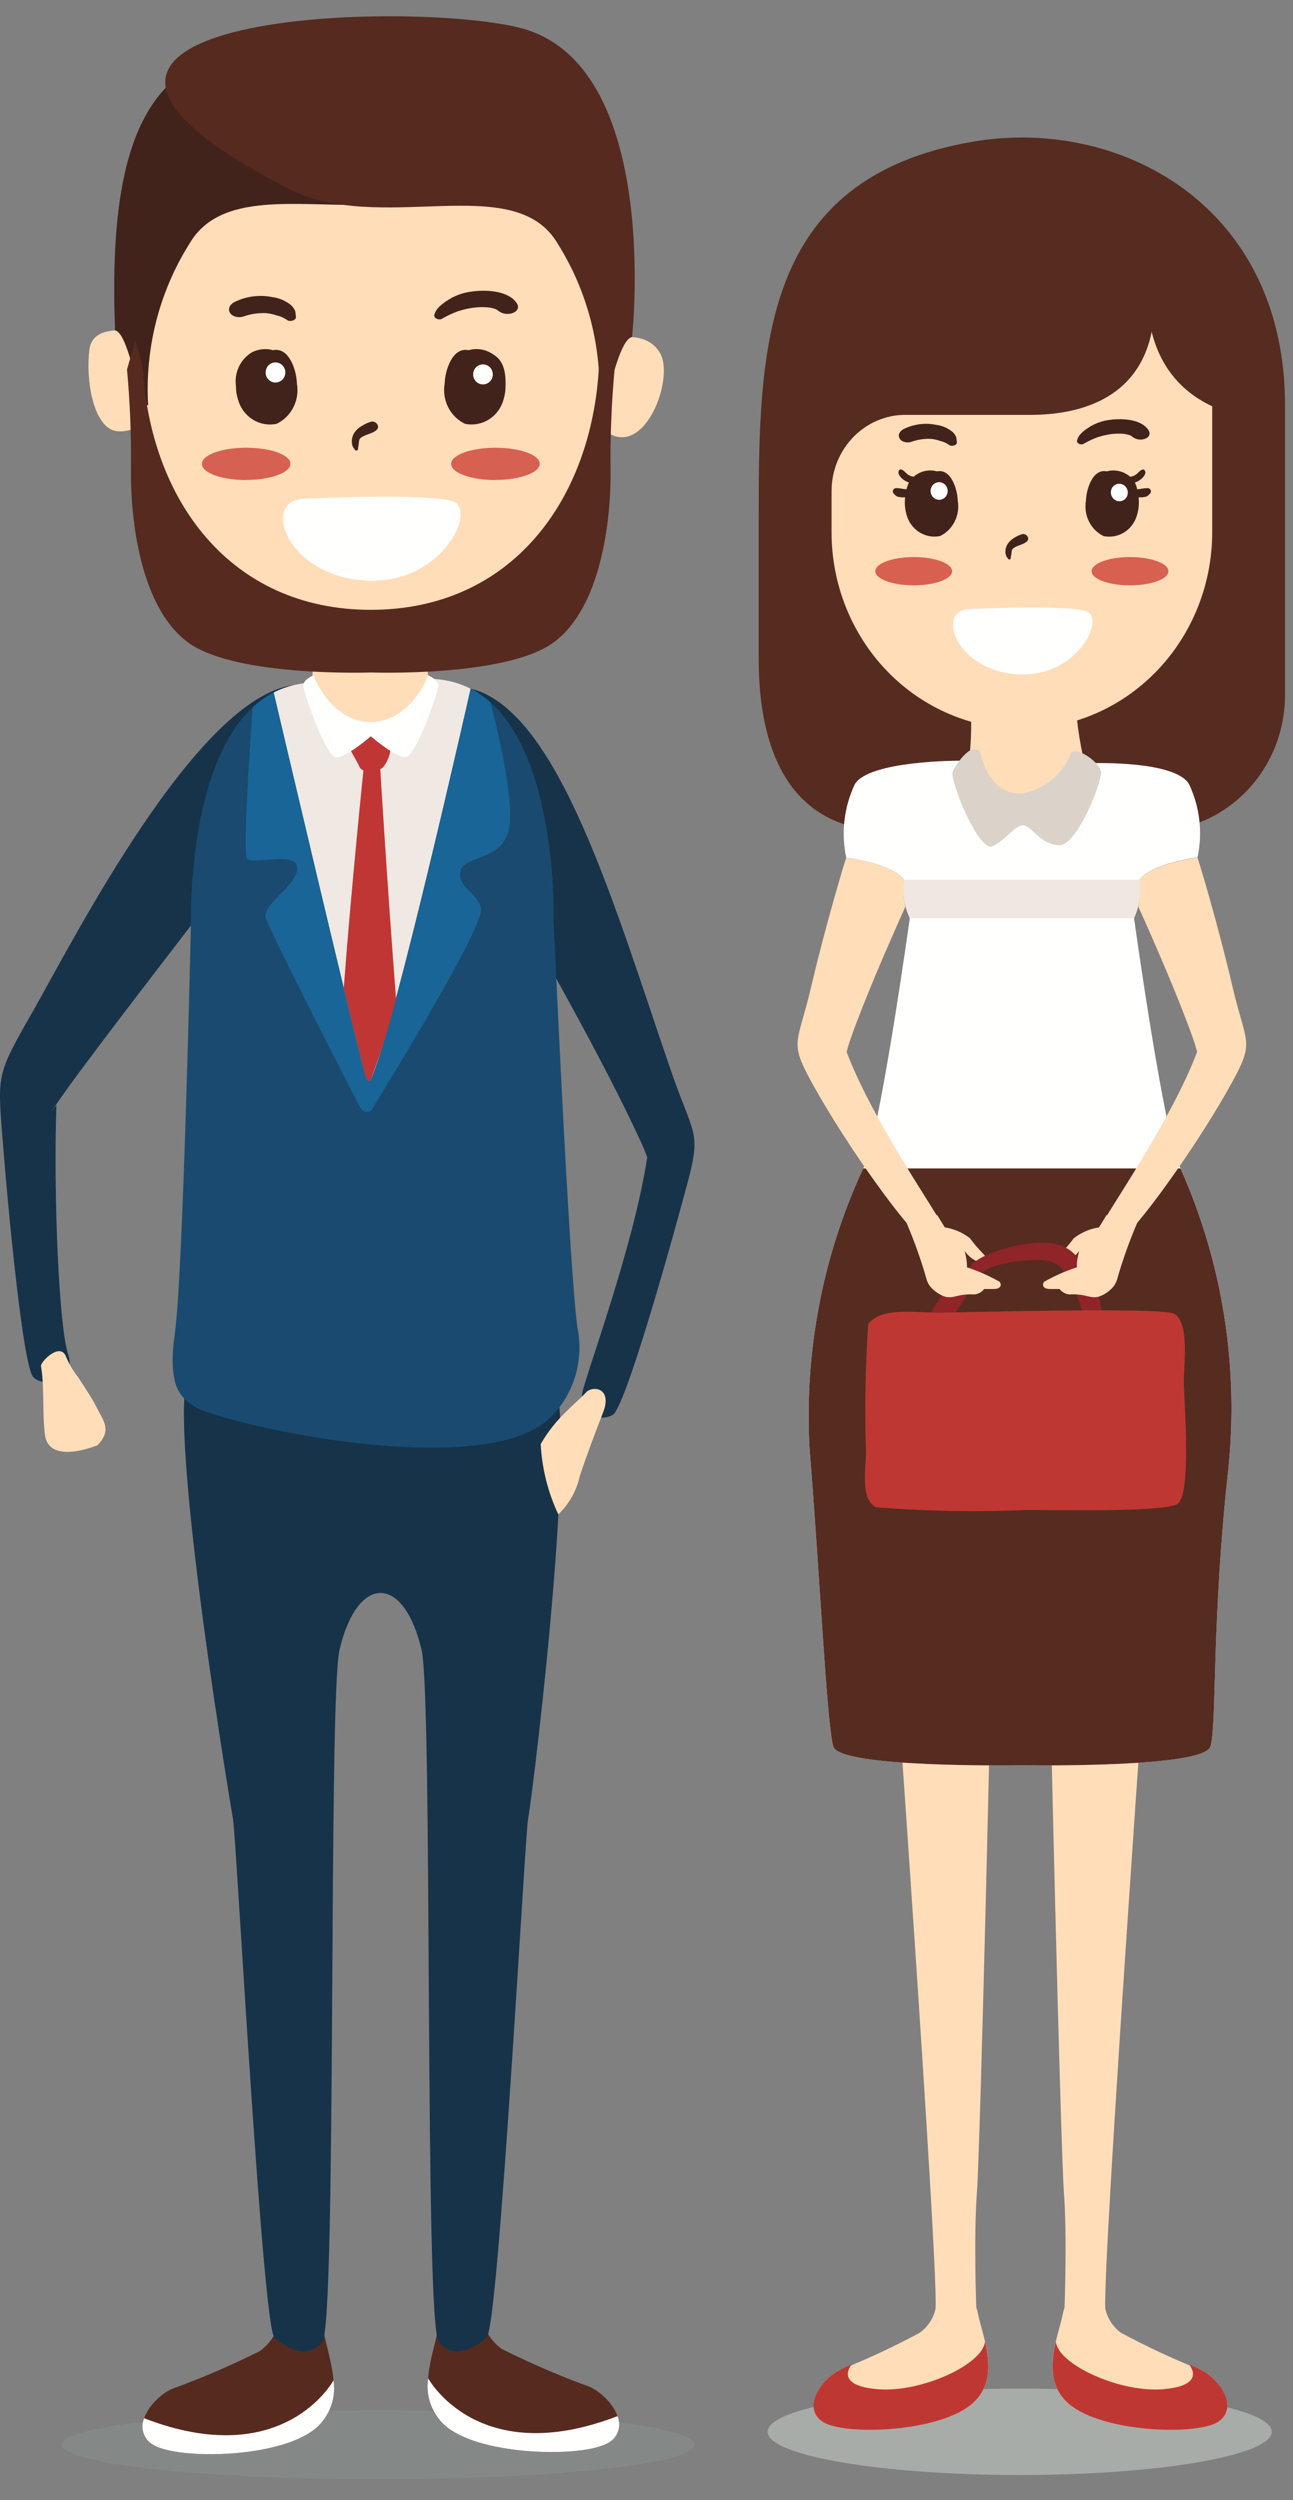 <svg width="60" height="116" viewBox="0 0 60 116" fill="none" xmlns="http://www.w3.org/2000/svg">
<rect x="0" y="0" width="60" height="116" fill="#808080" stroke="none"/>
<g clip-path="url(#clip0)">
<path d="M47.318 114.832C53.764 114.832 59.014 113.931 59.014 112.827C59.014 111.723 53.76 110.822 47.318 110.822C40.875 110.822 35.621 111.722 35.621 112.827C35.621 113.932 40.876 114.832 47.318 114.832Z" fill="#A8ACA9"/>
<path d="M59.63 20.219V32.266C59.624 33.935 58.98 35.533 57.837 36.712C56.695 37.891 55.147 38.555 53.531 38.559H41.304C36.537 38.559 35.206 34.658 35.206 30.573V24.103C35.206 16.107 35.317 8.276 45.127 6.577C51.892 5.404 59.63 9.475 59.63 18.801V20.219Z" fill="#562B20"/>
<path d="M50.16 108.845L49.398 107.075C49.398 107.075 49.525 103.831 49.37 101.73C49.216 99.63 48.652 76.428 48.683 75.052C48.714 73.675 53.969 73.248 53.969 73.248L53.339 74.42C53.339 74.42 51.153 105.05 51.291 107.128C51.428 109.206 50.16 108.845 50.16 108.845" fill="#FFDDB8"/>
<path d="M51.293 107.128C51.395 107.576 51.654 107.97 52.02 108.234C53.227 108.885 54.47 109.464 55.742 109.967C56.65 110.436 57.463 111.721 56.532 112.357C55.601 112.993 51.476 112.872 49.794 111.689C48.113 110.507 49.114 108.464 49.334 107.293C49.554 106.121 51.271 106.433 51.293 107.128Z" fill="#FFDDB8"/>
<path d="M55.173 109.699C55.394 109.793 55.59 109.886 55.749 109.967C56.657 110.436 57.47 111.721 56.539 112.357C55.609 112.993 51.483 112.872 49.801 111.69C48.66 110.891 48.751 109.692 48.996 108.64C49.08 109.695 51.958 111.03 54.001 110.85C56.044 110.67 55.176 109.703 55.173 109.699Z" fill="#BF3733"/>
<path d="M44.543 108.845L45.304 107.076C45.304 107.076 45.179 103.832 45.333 101.731C45.486 99.631 46.052 76.428 46.019 75.052C45.986 73.675 40.734 73.248 40.734 73.248L41.364 74.42C41.364 74.42 43.548 105.05 43.413 107.128C43.278 109.206 44.543 108.845 44.543 108.845" fill="#FFDDB8"/>
<path d="M43.412 107.128C43.308 107.577 43.046 107.971 42.678 108.233C41.47 108.884 40.227 109.463 38.955 109.966C38.047 110.435 37.235 111.72 38.165 112.356C39.096 112.992 43.221 112.871 44.903 111.689C46.586 110.506 45.588 108.463 45.37 107.292C45.152 106.121 43.43 106.433 43.412 107.128Z" fill="#FFDDB8"/>
<path d="M39.529 109.699C39.308 109.793 39.111 109.886 38.953 109.967C38.045 110.436 37.232 111.721 38.163 112.357C39.093 112.993 43.218 112.872 44.9 111.69C46.041 110.891 45.95 109.692 45.706 108.64C45.622 109.695 42.746 111.03 40.701 110.85C38.657 110.67 39.526 109.703 39.529 109.699Z" fill="#BF3733"/>
<path d="M44.512 35.294C44.512 35.294 40.303 35.284 39.664 36.391C39.164 37.445 39.025 38.643 39.269 39.79C39.269 39.79 41.39 40.055 41.954 40.821C41.871 41.429 41.962 42.049 42.217 42.603C42.217 42.603 40.809 52.777 40.058 54.212C38.185 58.236 37.327 62.684 37.563 67.143C38.037 72.998 38.369 80.029 38.668 81.027C38.968 82.025 47.005 81.9 47.419 81.9C47.833 81.9 55.868 82.026 56.169 81.027C56.469 80.028 56.225 75.162 56.986 68.274C57.506 63.466 56.744 58.602 54.782 54.209C54.031 52.774 52.623 42.593 52.623 42.593C52.878 42.039 52.969 41.419 52.886 40.812C53.45 40.048 55.571 39.78 55.571 39.78C55.815 38.634 55.676 37.436 55.176 36.381C54.535 35.284 50.742 35.409 50.742 35.409L47.419 37.284L44.512 35.294Z" fill="#FFFFFE"/>
<path d="M40.058 54.211C38.185 58.236 37.327 62.684 37.563 67.143C38.037 72.998 38.369 80.029 38.668 81.03C38.968 82.03 47.005 81.903 47.419 81.903C47.833 81.903 55.868 82.028 56.169 81.03C56.469 80.031 56.225 75.164 56.986 68.277C57.505 63.468 56.742 58.605 54.78 54.211H40.058Z" fill="#562B20"/>
<path d="M41.954 40.818C41.871 41.426 41.962 42.046 42.217 42.6H52.621C52.875 42.045 52.967 41.426 52.883 40.818H41.954Z" fill="#EFE7E0"/>
<path d="M45.047 32.864L45.065 33.501C45.075 34.498 44.977 35.493 44.774 36.467C44.463 37.699 46.093 38.195 47.326 38.195C48.56 38.195 50.025 37.698 50.108 37.417C50.192 37.137 50.464 35.949 50.464 35.949C50.152 34.801 49.962 33.622 49.899 32.431C49.961 31.309 45.047 32.864 45.047 32.864Z" fill="#FFDDB8"/>
<path d="M47.419 9.405C49.758 9.411 52 10.373 53.655 12.081C55.31 13.788 56.243 16.103 56.251 18.519V24.696C56.251 27.116 55.32 29.436 53.664 31.146C52.007 32.857 49.761 33.818 47.419 33.818C45.076 33.818 42.83 32.857 41.173 31.146C39.517 29.436 38.587 27.116 38.587 24.696V18.519C38.594 16.103 39.528 13.788 41.183 12.081C42.838 10.373 45.08 9.411 47.419 9.405" fill="#FFDDB8"/>
<path d="M41.861 20.461C41.928 20.497 42.001 20.519 42.075 20.525C42.15 20.531 42.225 20.522 42.296 20.497C42.588 20.394 42.896 20.348 43.204 20.363C43.347 20.377 43.488 20.409 43.624 20.457C43.766 20.489 43.902 20.547 44.024 20.629C44.136 20.746 44.438 20.663 44.401 20.504C44.396 20.425 44.385 20.347 44.367 20.27C44.327 20.175 44.264 20.092 44.186 20.028C43.975 19.858 43.724 19.75 43.459 19.715C42.928 19.602 42.375 19.677 41.89 19.929C41.735 20.036 41.667 20.18 41.733 20.324C41.763 20.381 41.807 20.428 41.861 20.461Z" fill="#41231B"/>
<path d="M50.278 20.596C50.485 20.473 50.702 20.37 50.926 20.288C51.134 20.219 51.346 20.17 51.562 20.141C51.759 20.116 51.959 20.112 52.157 20.131C52.241 20.14 52.324 20.159 52.405 20.185C52.535 20.23 52.495 20.242 52.634 20.323C52.973 20.516 53.513 20.302 53.295 19.96C52.968 19.445 52.069 19.397 51.479 19.483C51.179 19.521 50.889 19.619 50.624 19.77C50.341 19.941 50.036 20.151 49.978 20.446C49.953 20.572 50.152 20.662 50.276 20.596" fill="#41231B"/>
<path d="M46.778 25.926C46.785 25.938 46.797 25.948 46.81 25.954C46.823 25.96 46.838 25.961 46.852 25.958C46.866 25.954 46.879 25.946 46.888 25.935C46.898 25.924 46.903 25.91 46.904 25.895C46.904 25.824 46.93 25.745 46.935 25.672C46.942 25.578 46.946 25.491 47.027 25.435C47.214 25.295 47.464 25.28 47.641 25.132C47.817 24.984 47.632 24.753 47.453 24.779C47.316 24.815 47.185 24.874 47.065 24.953C46.939 25.024 46.832 25.125 46.753 25.248C46.688 25.351 46.654 25.472 46.655 25.596C46.654 25.664 46.667 25.733 46.692 25.796C46.716 25.843 46.747 25.887 46.783 25.926" fill="#41231B"/>
<path d="M41.526 22.659C41.576 22.638 41.587 22.65 41.636 22.649C41.694 22.651 41.752 22.657 41.81 22.667C41.894 22.684 41.979 22.695 42.065 22.701C42.091 22.592 42.129 22.488 42.178 22.389C42.156 22.381 42.134 22.372 42.111 22.363C42.007 22.319 41.911 22.256 41.83 22.176C41.767 22.11 41.663 21.979 41.694 21.88C41.771 21.643 41.981 21.887 42.076 21.974C42.164 22.054 42.274 22.104 42.391 22.118H42.396C42.535 21.998 42.698 21.912 42.873 21.866C43.048 21.82 43.231 21.815 43.408 21.852C43.43 21.857 43.452 21.864 43.474 21.871C44.135 21.727 44.431 22.715 44.443 23.229C44.5 23.557 44.451 23.895 44.303 24.192C44.156 24.489 43.917 24.727 43.626 24.87C43.292 24.939 42.945 24.875 42.655 24.69C42.365 24.505 42.154 24.213 42.065 23.874C41.99 23.614 41.968 23.341 42.002 23.073C41.911 23.081 41.82 23.076 41.73 23.06C41.666 23.054 41.606 23.029 41.556 22.987L41.473 22.904C41.456 22.887 41.443 22.865 41.436 22.84C41.429 22.816 41.428 22.791 41.434 22.766C41.439 22.741 41.45 22.719 41.467 22.7C41.483 22.681 41.503 22.667 41.526 22.659Z" fill="#41231B"/>
<path d="M43.299 23.07C43.364 23.137 43.449 23.178 43.541 23.188C43.632 23.197 43.724 23.173 43.8 23.121C43.876 23.068 43.932 22.99 43.959 22.899C43.986 22.808 43.981 22.711 43.946 22.623C43.911 22.535 43.847 22.463 43.766 22.419C43.685 22.374 43.592 22.36 43.502 22.378C43.412 22.396 43.331 22.447 43.273 22.52C43.214 22.593 43.183 22.685 43.183 22.78C43.183 22.889 43.225 22.993 43.299 23.07Z" fill="#FFFFFE"/>
<path d="M53.311 22.659C53.26 22.638 53.25 22.65 53.201 22.649C53.142 22.651 53.084 22.657 53.026 22.667C52.941 22.684 52.856 22.695 52.77 22.701C52.747 22.593 52.71 22.488 52.662 22.389C52.685 22.381 52.707 22.373 52.729 22.363C52.833 22.32 52.928 22.256 53.01 22.176C53.074 22.113 53.177 21.983 53.145 21.883C53.069 21.646 52.859 21.89 52.764 21.977C52.675 22.057 52.565 22.107 52.448 22.121H52.444C52.305 22 52.142 21.913 51.966 21.867C51.79 21.82 51.606 21.815 51.428 21.852C51.407 21.857 51.385 21.864 51.363 21.871C50.701 21.727 50.406 22.711 50.392 23.229C50.335 23.558 50.383 23.897 50.531 24.194C50.679 24.491 50.917 24.73 51.21 24.873C51.544 24.942 51.891 24.877 52.18 24.692C52.469 24.506 52.679 24.214 52.768 23.874C52.845 23.614 52.867 23.341 52.834 23.072C52.925 23.08 53.017 23.076 53.106 23.059C53.169 23.053 53.229 23.028 53.278 22.987L53.364 22.904C53.382 22.887 53.395 22.865 53.402 22.841C53.409 22.816 53.41 22.791 53.404 22.766C53.399 22.741 53.388 22.718 53.371 22.7C53.355 22.681 53.334 22.667 53.311 22.659Z" fill="#41231B"/>
<path d="M52.217 23.146C52.141 23.219 52.042 23.258 51.939 23.256C51.836 23.254 51.738 23.211 51.665 23.136C51.592 23.061 51.55 22.959 51.548 22.853C51.547 22.747 51.585 22.644 51.655 22.566C51.729 22.489 51.83 22.445 51.936 22.445C52.041 22.445 52.142 22.488 52.217 22.565C52.292 22.642 52.334 22.747 52.334 22.856C52.334 22.965 52.292 23.069 52.218 23.146" fill="#FFFFFE"/>
<path d="M42.4 27.159C43.381 27.159 44.181 26.864 44.181 26.503C44.181 26.141 43.381 25.846 42.4 25.846C41.419 25.846 40.619 26.141 40.619 26.503C40.619 26.864 41.419 27.159 42.4 27.159Z" fill="#D76051"/>
<path d="M52.436 27.159C53.418 27.159 54.219 26.864 54.219 26.503C54.219 26.141 53.419 25.846 52.436 25.846C51.454 25.846 50.655 26.141 50.655 26.503C50.655 26.864 51.456 27.159 52.436 27.159Z" fill="#D76051"/>
<path d="M42.01 19.247L38.065 17.254L37.454 22.778H38.587C38.59 21.842 38.952 20.945 39.593 20.283C40.234 19.621 41.103 19.249 42.01 19.247Z" fill="#562B20"/>
<path d="M44.959 28.26C44.959 28.26 49.601 28.035 50.443 28.374C51.284 28.712 49.993 31.487 47.161 31.281C44.329 31.074 43.438 28.337 44.959 28.26Z" fill="#FFFFFE"/>
<path d="M45.505 34.982C45.505 34.982 45.884 36.932 47.427 36.809C47.931 36.728 48.406 36.512 48.805 36.183C49.204 35.854 49.514 35.424 49.703 34.934C49.929 34.605 51.056 35.37 51.093 35.822C51.131 36.274 49.99 39.232 49.159 39.212C48.327 39.191 47.948 38.452 47.57 38.308C47.191 38.163 46.74 38.925 46.076 39.255C45.413 39.585 44.058 36.175 44.209 35.806C44.361 35.437 45.183 34.264 45.505 34.982Z" fill="#DBD2C9"/>
<path d="M38.02 18.698L41.385 19.25H47.673C48.905 19.25 53.575 19.21 53.575 13.968V10.348L45.814 7.341C44.467 8.233 43.166 9.196 41.915 10.227C41.757 10.552 37.819 13.64 37.661 14.412C37.503 15.183 36.935 16.528 37.189 16.891C37.501 17.475 37.778 18.079 38.019 18.698" fill="#562B20"/>
<path d="M59.086 19.535C57.01 19.388 53.218 18.524 53.218 13.433V9.235L54.102 9.084C54.986 9.965 56.692 11.703 56.692 12.018C56.692 12.442 58.894 17.555 58.795 18.527C58.803 18.884 58.903 19.231 59.085 19.534" fill="#562B20"/>
<path d="M43.016 61.238C43.636 59.986 44.591 58.945 45.767 58.237C47.091 57.675 48.816 57.38 49.654 58.01C50.539 58.836 51.081 59.983 51.168 61.212C51.116 62.042 50.442 61.613 50.311 61.132C50.18 60.651 49.626 58.849 48.879 58.57C48.132 58.291 45.736 58.556 45.301 59.289C44.951 59.997 44.531 60.666 44.048 61.285C43.762 61.485 42.905 61.726 43.016 61.238Z" fill="#8F2429"/>
<path d="M55.568 39.79C55.584 39.802 56.488 42.755 57.202 45.816C57.81 48.413 58.222 48.282 57.228 50.114C55.586 53.144 52.571 57.275 51.968 57.522C51.365 57.768 50.761 57.637 51.04 56.974C51.319 56.311 54.336 52.029 55.551 48.805C55.496 48.593 55.436 48.393 55.369 48.205C54.714 46.35 53.644 43.891 52.827 42.075C52.911 41.663 52.929 41.239 52.879 40.821C53.446 40.055 55.568 39.79 55.568 39.79Z" fill="#FFDDB8"/>
<path d="M44.783 58.074L44.778 58.065L44.77 58.057L44.757 58.043C44.834 58.288 44.873 58.544 44.871 58.801C45.397 58.972 45.905 59.197 46.388 59.472C46.51 59.65 46.399 59.798 46.139 59.805C45.878 59.811 45.669 59.805 45.669 59.805C45.603 59.893 45.516 59.962 45.416 60.006C45.317 60.05 45.208 60.067 45.1 60.055C44.192 60.029 44.137 60.467 43.357 59.886H43.373C43.202 59.766 43.072 59.591 43.005 59.388C42.75 58.485 42.437 57.601 42.069 56.741L43.493 56.377L43.841 56.947C44.267 57.011 44.67 57.186 45.013 57.454C45.193 57.698 45.389 57.929 45.599 58.145C45.781 58.317 45.975 58.675 45.531 58.603C45.236 58.51 44.975 58.325 44.783 58.074Z" fill="#FFDDB8"/>
<path d="M39.27 39.79C39.254 39.802 38.35 42.755 37.633 45.816C37.026 48.416 36.615 48.282 37.608 50.114C39.25 53.144 42.265 57.275 42.868 57.522C43.472 57.768 44.074 57.637 43.796 56.974C43.519 56.311 40.501 52.029 39.286 48.805C39.341 48.593 39.401 48.393 39.467 48.205C40.123 46.35 41.192 43.891 42.01 42.075C41.924 41.663 41.906 41.239 41.955 40.821C41.391 40.055 39.27 39.79 39.27 39.79Z" fill="#FFDDB8"/>
<path d="M50.055 58.074L50.06 58.065L50.068 58.057L50.082 58.042C50.005 58.287 49.966 58.543 49.968 58.8C49.441 58.971 48.933 59.196 48.45 59.472C48.328 59.65 48.438 59.798 48.698 59.805C48.959 59.811 49.168 59.805 49.168 59.805C49.234 59.893 49.321 59.962 49.421 60.006C49.52 60.05 49.629 60.067 49.737 60.055C50.645 60.029 50.701 60.467 51.482 59.886H51.466C51.636 59.765 51.763 59.59 51.829 59.388C52.086 58.485 52.4 57.601 52.769 56.741L51.346 56.377L50.997 56.947C50.571 57.011 50.168 57.186 49.824 57.454C49.645 57.698 49.449 57.929 49.239 58.145C49.057 58.317 48.862 58.675 49.307 58.603C49.602 58.51 49.863 58.325 50.054 58.074" fill="#FFDDB8"/>
<path d="M45.098 58.644V58.76H46.014V58.138C45.931 58.17 45.847 58.203 45.767 58.238C45.529 58.344 45.304 58.48 45.098 58.644" fill="#8F2429"/>
<path d="M49.96 58.292V58.681H49.078C49.017 58.634 48.95 58.597 48.879 58.57C48.825 58.55 48.77 58.534 48.715 58.521V57.677C49.05 57.703 49.373 57.818 49.654 58.01C49.764 58.094 49.867 58.188 49.96 58.291" fill="#8F2429"/>
<path d="M40.648 69.932C39.909 69.542 40.18 68.156 40.185 67.341C40.12 65.371 40.154 63.399 40.287 61.433C40.913 60.601 42.604 60.924 43.694 60.904C45.056 60.878 53.953 60.648 54.482 60.951C55.228 61.379 54.916 63.355 54.936 64.239C54.956 65.123 55.294 69.329 54.641 69.778C54.043 70.184 48.566 70.05 47.622 70.059C45.297 70.162 42.968 70.119 40.648 69.932Z" fill="#BF3733"/>
<path d="M17.544 115.03C25.63 115.03 32.225 114.312 32.225 113.431C32.225 112.549 25.63 111.83 17.544 111.83C9.458 111.83 2.863 112.549 2.863 113.431C2.863 114.312 9.458 115.03 17.544 115.03Z" fill="#848988"/>
<path d="M13.629 31.785C9.116 32.36 3.392 43.646 1.532 46.91C-0.044 49.678 -0.118 49.789 0.077 52.321C0.4 56.515 1.076 63.352 1.539 63.887C2.002 64.421 3.58 64.043 3.161 62.829C2.743 61.614 2.473 55.524 2.617 51.277C2.749 51.054 1.76 52.44 3.02 50.655C4.279 48.869 9.291 42.384 9.291 42.384C8.683 40.566 15.188 31.59 13.629 31.785Z" fill="#16334A"/>
<path d="M21.845 31.951C25.936 32.955 28.546 42.157 31.137 49.685C32.176 52.704 32.558 52.453 31.898 54.907C30.808 58.965 29.004 65.195 28.456 65.632C28.302 65.728 28.124 65.777 27.944 65.774C27.763 65.77 27.588 65.714 27.437 65.612C27.286 65.51 27.167 65.366 27.092 65.196C27.017 65.027 26.991 64.839 27.015 64.654C27.174 63.784 29.395 57.893 30.033 53.694C29.942 53.449 29.851 53.218 29.75 53.004C28.032 49.227 24.674 43.384 24.674 43.384C24.674 43.384 19.938 31.996 21.845 31.951Z" fill="#16334A"/>
<path d="M22.584 108.178C22.753 108.497 22.991 108.771 23.279 108.981C24.61 109.649 25.978 110.238 27.375 110.745C28.374 111.224 29.292 112.585 28.297 113.294C27.302 114.003 22.809 113.985 20.945 112.759C19.081 111.532 20.122 109.308 20.328 108.043C20.632 108.329 21.022 108.498 21.433 108.523C21.843 108.547 22.25 108.426 22.584 108.178Z" fill="#562A1F"/>
<path d="M28.652 112.101C28.742 112.31 28.756 112.546 28.691 112.765C28.627 112.984 28.488 113.172 28.3 113.294C27.301 114.002 22.809 113.985 20.945 112.757C20.555 112.51 20.245 112.148 20.054 111.719C19.862 111.29 19.797 110.812 19.868 110.345C19.868 110.345 22.168 114.604 28.652 112.101Z" fill="#FFFFFE"/>
<path d="M12.757 108.276C12.588 108.595 12.351 108.87 12.064 109.079C10.732 109.747 9.364 110.335 7.966 110.842C6.969 111.323 6.049 112.684 7.045 113.392C8.041 114.1 12.532 114.082 14.393 112.856C16.253 111.629 15.221 109.406 15.014 108.141C14.709 108.427 14.319 108.597 13.908 108.621C13.498 108.646 13.091 108.524 12.757 108.276Z" fill="#562A1F"/>
<path d="M6.69 112.2C6.6 112.409 6.586 112.645 6.652 112.865C6.717 113.084 6.856 113.271 7.045 113.392C8.043 114.102 12.532 114.084 14.393 112.856C14.783 112.609 15.094 112.248 15.286 111.818C15.479 111.389 15.544 110.911 15.474 110.443C15.474 110.443 13.173 114.702 6.69 112.2Z" fill="#FFFFFE"/>
<path d="M17.811 62.697L8.996 63.472C7.382 63.613 10.498 82.559 10.818 84.441C10.962 85.29 12.18 107.932 12.731 108.446C13.282 108.96 14.275 109.488 14.956 108.66C15.637 107.831 15.223 78.794 15.756 76.54C16.588 73.03 18.729 73.03 19.561 76.54C20.094 78.791 19.677 107.829 20.362 108.66C21.048 109.49 22.034 108.957 22.587 108.446C23.14 107.935 24.355 85.293 24.5 84.441C24.819 82.56 27.049 63.936 25.44 63.718L17.811 62.697Z" fill="#16334A"/>
<path d="M14.516 29.127L14.535 29.949C14.546 31.228 14.444 32.506 14.232 33.767C13.903 35.351 15.612 35.991 16.904 35.991C18.196 35.991 19.73 35.351 19.82 34.986C19.911 34.62 20.192 33.095 20.192 33.095C19.863 31.608 19.664 30.094 19.599 28.571C19.664 27.126 14.514 29.126 14.514 29.126" fill="#FFDDB8"/>
<path d="M19.938 31.498C18.917 34.71 15.968 34.423 14.611 31.671C8.556 31.736 8.861 42.81 8.861 42.81C8.861 42.81 8.503 59.14 8.112 61.879C7.72 64.618 8.546 64.973 9.283 65.4C12.482 66.599 23.012 68.546 25.626 65.681C26.133 65.156 26.506 64.508 26.71 63.796C26.914 63.084 26.944 62.332 26.796 61.605C26.406 58.864 25.687 42.632 25.687 42.632C25.687 42.632 25.995 31.561 19.938 31.498Z" fill="#1A4A6F"/>
<path d="M19.938 31.498C18.916 34.71 15.967 34.423 14.611 31.671C13.948 31.671 13.293 31.828 12.698 32.13H12.698C12.698 32.13 16.884 49.958 17.017 50.083C17.149 50.208 17.206 50.092 17.206 50.092C18.242 47.936 21.826 32.025 21.841 31.953C21.249 31.653 20.598 31.497 19.938 31.498Z" fill="#F0E8E2"/>
<path d="M17.205 3.623C20.074 3.614 22.83 4.777 24.871 6.859C26.913 8.941 28.073 11.773 28.1 14.736V18.73C28.1 21.715 26.952 24.577 24.909 26.687C22.865 28.797 20.094 29.983 17.205 29.983C14.315 29.983 11.544 28.797 9.5 26.687C7.457 24.577 6.309 21.715 6.309 18.73L6.309 14.736C6.336 11.773 7.497 8.941 9.538 6.859C11.579 4.777 14.335 3.614 17.205 3.623Z" fill="#FFDDB8"/>
<path d="M10.802 14.641C10.878 14.682 10.962 14.707 11.048 14.714C11.134 14.721 11.221 14.71 11.303 14.682C11.64 14.564 11.995 14.512 12.351 14.529C12.515 14.544 12.677 14.579 12.834 14.633C12.998 14.669 13.154 14.735 13.296 14.829C13.425 14.962 13.773 14.867 13.731 14.687C13.726 14.597 13.713 14.507 13.694 14.419C13.647 14.312 13.577 14.218 13.488 14.144C13.246 13.951 12.958 13.828 12.654 13.788C12.039 13.659 11.4 13.746 10.838 14.035C10.656 14.157 10.578 14.317 10.656 14.489C10.691 14.552 10.741 14.604 10.802 14.641Z" fill="#41231B"/>
<path d="M20.501 14.795C20.738 14.655 20.986 14.537 21.244 14.444C21.481 14.365 21.724 14.309 21.97 14.276C22.201 14.246 22.435 14.242 22.667 14.264C22.764 14.275 22.859 14.296 22.952 14.325C23.103 14.375 23.056 14.391 23.217 14.482C23.607 14.702 24.23 14.459 23.98 14.069C23.605 13.488 22.567 13.43 21.889 13.527C21.542 13.569 21.206 13.68 20.899 13.854C20.575 14.051 20.222 14.288 20.154 14.623C20.127 14.767 20.355 14.869 20.499 14.795" fill="#41231B"/>
<path d="M16.469 20.866C16.478 20.881 16.491 20.892 16.506 20.899C16.521 20.906 16.538 20.907 16.555 20.904C16.571 20.899 16.585 20.89 16.596 20.877C16.607 20.864 16.613 20.848 16.614 20.83C16.614 20.75 16.643 20.66 16.649 20.576C16.657 20.468 16.662 20.371 16.754 20.303C16.969 20.148 17.259 20.13 17.462 19.962C17.666 19.794 17.453 19.531 17.247 19.559C17.088 19.599 16.937 19.667 16.799 19.758C16.653 19.836 16.528 19.95 16.436 20.09C16.362 20.209 16.323 20.348 16.326 20.489C16.325 20.567 16.339 20.645 16.368 20.717C16.395 20.771 16.429 20.82 16.469 20.865" fill="#41231B"/>
<path d="M11.689 16.347C11.966 16.206 12.281 16.163 12.584 16.226C12.61 16.233 12.635 16.239 12.66 16.248C13.422 16.083 13.764 17.204 13.777 17.789C13.844 18.166 13.787 18.555 13.616 18.894C13.445 19.233 13.169 19.505 12.833 19.665C12.45 19.744 12.053 19.671 11.72 19.46C11.388 19.25 11.145 18.917 11.041 18.528C10.979 18.333 10.948 18.129 10.95 17.924C10.906 17.615 10.953 17.3 11.085 17.018C11.216 16.737 11.427 16.503 11.689 16.347Z" fill="#41231B"/>
<path d="M12.459 17.612C12.545 17.7 12.662 17.748 12.783 17.748C12.904 17.748 13.02 17.7 13.107 17.612C13.15 17.569 13.183 17.518 13.206 17.461C13.229 17.404 13.241 17.343 13.241 17.282C13.241 17.22 13.229 17.159 13.206 17.102C13.183 17.046 13.15 16.994 13.107 16.951C13.021 16.863 12.904 16.814 12.783 16.814C12.662 16.814 12.545 16.863 12.459 16.951C12.374 17.039 12.327 17.158 12.327 17.282C12.327 17.405 12.374 17.524 12.459 17.612Z" fill="#FFFFFE"/>
<path d="M22.788 16.382C22.498 16.209 22.156 16.154 21.828 16.226C21.802 16.233 21.777 16.239 21.752 16.248C20.99 16.083 20.648 17.204 20.634 17.794C20.569 18.17 20.626 18.557 20.797 18.895C20.968 19.234 21.243 19.504 21.579 19.664C21.961 19.743 22.358 19.67 22.69 19.459C23.022 19.249 23.265 18.917 23.369 18.529C23.432 18.319 23.462 18.101 23.46 17.881C23.488 16.857 23.133 16.58 22.788 16.382Z" fill="#41231B"/>
<path d="M22.735 17.699C22.648 17.787 22.532 17.836 22.411 17.836C22.29 17.836 22.174 17.787 22.087 17.699C22.046 17.656 22.012 17.605 21.99 17.549C21.967 17.492 21.956 17.432 21.956 17.371C21.956 17.31 21.967 17.25 21.99 17.193C22.012 17.137 22.046 17.086 22.087 17.043C22.174 16.955 22.29 16.906 22.411 16.906C22.532 16.906 22.648 16.955 22.735 17.043C22.777 17.086 22.811 17.137 22.833 17.193C22.856 17.25 22.868 17.31 22.868 17.371C22.868 17.432 22.856 17.493 22.833 17.549C22.811 17.605 22.777 17.656 22.735 17.699Z" fill="#FFFFFE"/>
<path d="M11.423 22.268C12.553 22.268 13.477 21.932 13.477 21.517C13.477 21.103 12.553 20.773 11.423 20.773C10.292 20.773 9.369 21.109 9.369 21.523C9.369 21.938 10.291 22.273 11.423 22.273" fill="#D66051"/>
<path d="M22.99 22.268C24.12 22.268 25.044 21.932 25.044 21.517C25.044 21.103 24.12 20.773 22.99 20.773C21.86 20.773 20.936 21.109 20.936 21.523C20.936 21.938 21.859 22.273 22.99 22.273" fill="#D66051"/>
<path d="M14.069 23.139C14.069 23.139 19.982 22.857 21.053 23.275C22.125 23.694 20.482 27.196 16.877 26.932C13.271 26.669 12.133 23.232 14.069 23.139Z" fill="#FFFFFE"/>
<path d="M28.123 15.788C28.123 15.788 29.967 15.162 30.644 16.412C31.321 17.662 29.772 21.611 27.902 19.835C26.032 18.059 28.123 15.788 28.123 15.788Z" fill="#FFDDB8"/>
<path d="M6.936 15.627C6.556 15.408 4.313 14.848 4.147 16.225C3.98 17.603 4.302 19.553 5.194 19.944C6.087 20.335 8.707 19.158 6.936 15.627Z" fill="#FFDDB8"/>
<path d="M17.167 9.506C13.686 9.58 10.211 8.856 8.781 11.323C7.39 13.54 6.722 16.158 6.874 18.795C6.874 18.795 6.602 18.863 6.495 18.463C6.387 18.064 5.888 15.413 5.342 15.33C4.957 5.916 7.269 3.205 10.93 2.311C14.591 1.418 12.241 2.013 12.851 1.903C14.271 3.302 16.553 7.727 17.167 9.506Z" fill="#41231B"/>
<path d="M13.308 8.716C17.623 10.985 23.865 7.831 25.89 11.323C27.281 13.54 27.949 16.158 27.797 18.795C27.797 18.795 28.073 18.863 28.176 18.463C28.279 18.064 28.785 15.722 29.33 15.639C29.33 15.639 30.738 2.904 24.076 1.279C18.819 -0.003 -0.811 0.66 11.851 7.92C12.301 8.178 12.785 8.443 13.304 8.716" fill="#562A1F"/>
<path d="M27.197 64.6C26.913 64.914 26.643 65.12 26.317 65.453C25.837 65.904 25.424 66.424 25.09 66.999C25.149 68.132 25.427 69.241 25.907 70.262C26.402 69.792 26.748 69.18 26.9 68.504C27.172 67.654 27.651 66.395 27.98 65.548C28.442 64.36 27.479 64.287 27.197 64.6Z" fill="#FFDDB8"/>
<path d="M28.128 15.788L27.795 16.991C27.466 23.179 23.744 28.294 17.206 28.294V31.201C17.206 31.201 23.439 31.425 25.666 29.824C27.893 28.222 28.369 24.125 28.332 21.741C28.316 20.208 28.378 18.674 28.518 17.147L28.128 15.788Z" fill="#562A1F"/>
<path d="M6.283 15.788L6.621 16.991C6.955 23.18 10.67 28.294 17.209 28.294V31.201C17.209 31.201 10.977 31.425 8.75 29.824C6.523 28.222 6.044 24.123 6.076 21.739C6.094 20.205 6.033 18.671 5.894 17.144L6.283 15.788Z" fill="#562A1F"/>
<path d="M17.206 33.81C17.206 33.81 18.062 34.299 18.114 34.644C18.167 34.989 17.849 35.649 17.649 35.676C17.448 35.702 16.848 35.966 16.664 35.546C16.481 35.126 15.972 34.466 16.135 34.185C16.299 33.903 17.206 33.81 17.206 33.81Z" fill="#BF3634"/>
<path d="M14.55 31.335C14.55 31.335 15.295 33.452 17.206 33.508C19.118 33.452 19.863 31.335 19.863 31.335C19.863 31.335 20.367 31.523 20.336 31.851C20.305 32.179 19.295 35.147 18.802 35.133C18.309 35.119 17.206 34.16 17.206 34.16C17.206 34.16 16.105 35.128 15.612 35.137C15.119 35.147 14.11 32.179 14.076 31.851C14.041 31.523 14.55 31.335 14.55 31.335Z" fill="#FFFFFE"/>
<path d="M22.763 32.59C23.035 33.636 23.866 37.045 23.633 38.392C23.355 39.994 21.477 39.658 21.368 40.441C21.259 41.224 22.062 41.297 22.317 42.117C22.572 42.936 17.21 51.541 17.21 51.541C17.169 51.567 17.122 51.583 17.075 51.59C17.027 51.596 16.978 51.592 16.932 51.578C16.886 51.564 16.843 51.54 16.806 51.508C16.769 51.476 16.739 51.437 16.717 51.392C16.535 51.057 12.517 43.217 12.335 42.584C12.154 41.951 13.792 41.094 13.792 40.274C13.792 39.455 11.672 40.163 11.455 39.825C11.258 39.527 11.641 33.962 11.722 32.824C12.017 32.547 12.347 32.312 12.704 32.127H12.698C12.698 32.127 16.885 49.957 17.017 50.083C17.15 50.21 17.207 50.093 17.207 50.093C18.243 47.937 21.826 32.023 21.84 31.948H21.834C22.169 32.12 22.48 32.335 22.761 32.59" fill="#196597"/>
<path d="M17.623 35.315C17.623 35.315 17.963 40.986 18.376 46.321C18.067 47.603 17.676 48.863 17.206 50.092C17.206 50.092 17.148 50.209 17.016 50.084C16.975 50.044 16.535 48.266 15.952 45.842C16.324 40.894 16.893 35.473 16.893 35.473L17.623 35.315Z" fill="#BF3634"/>
<path d="M3.6 63.862C3.859 64.253 4.301 64.926 4.462 65.255C4.79 65.925 5.213 66.332 4.528 67.052C4.528 67.052 2.266 68.009 2.084 66.562C1.959 65.588 2.068 64.267 1.901 63.387C1.867 63.199 2.76 62.27 3.054 62.918C3.191 63.258 3.375 63.577 3.6 63.862Z" fill="#FFDDB8"/>
</g>
<defs>
<clipPath id="clip0">
<rect width="59.632" height="114.277" fill="white" transform="translate(0 0.754)"/>
</clipPath>
</defs>
</svg>
